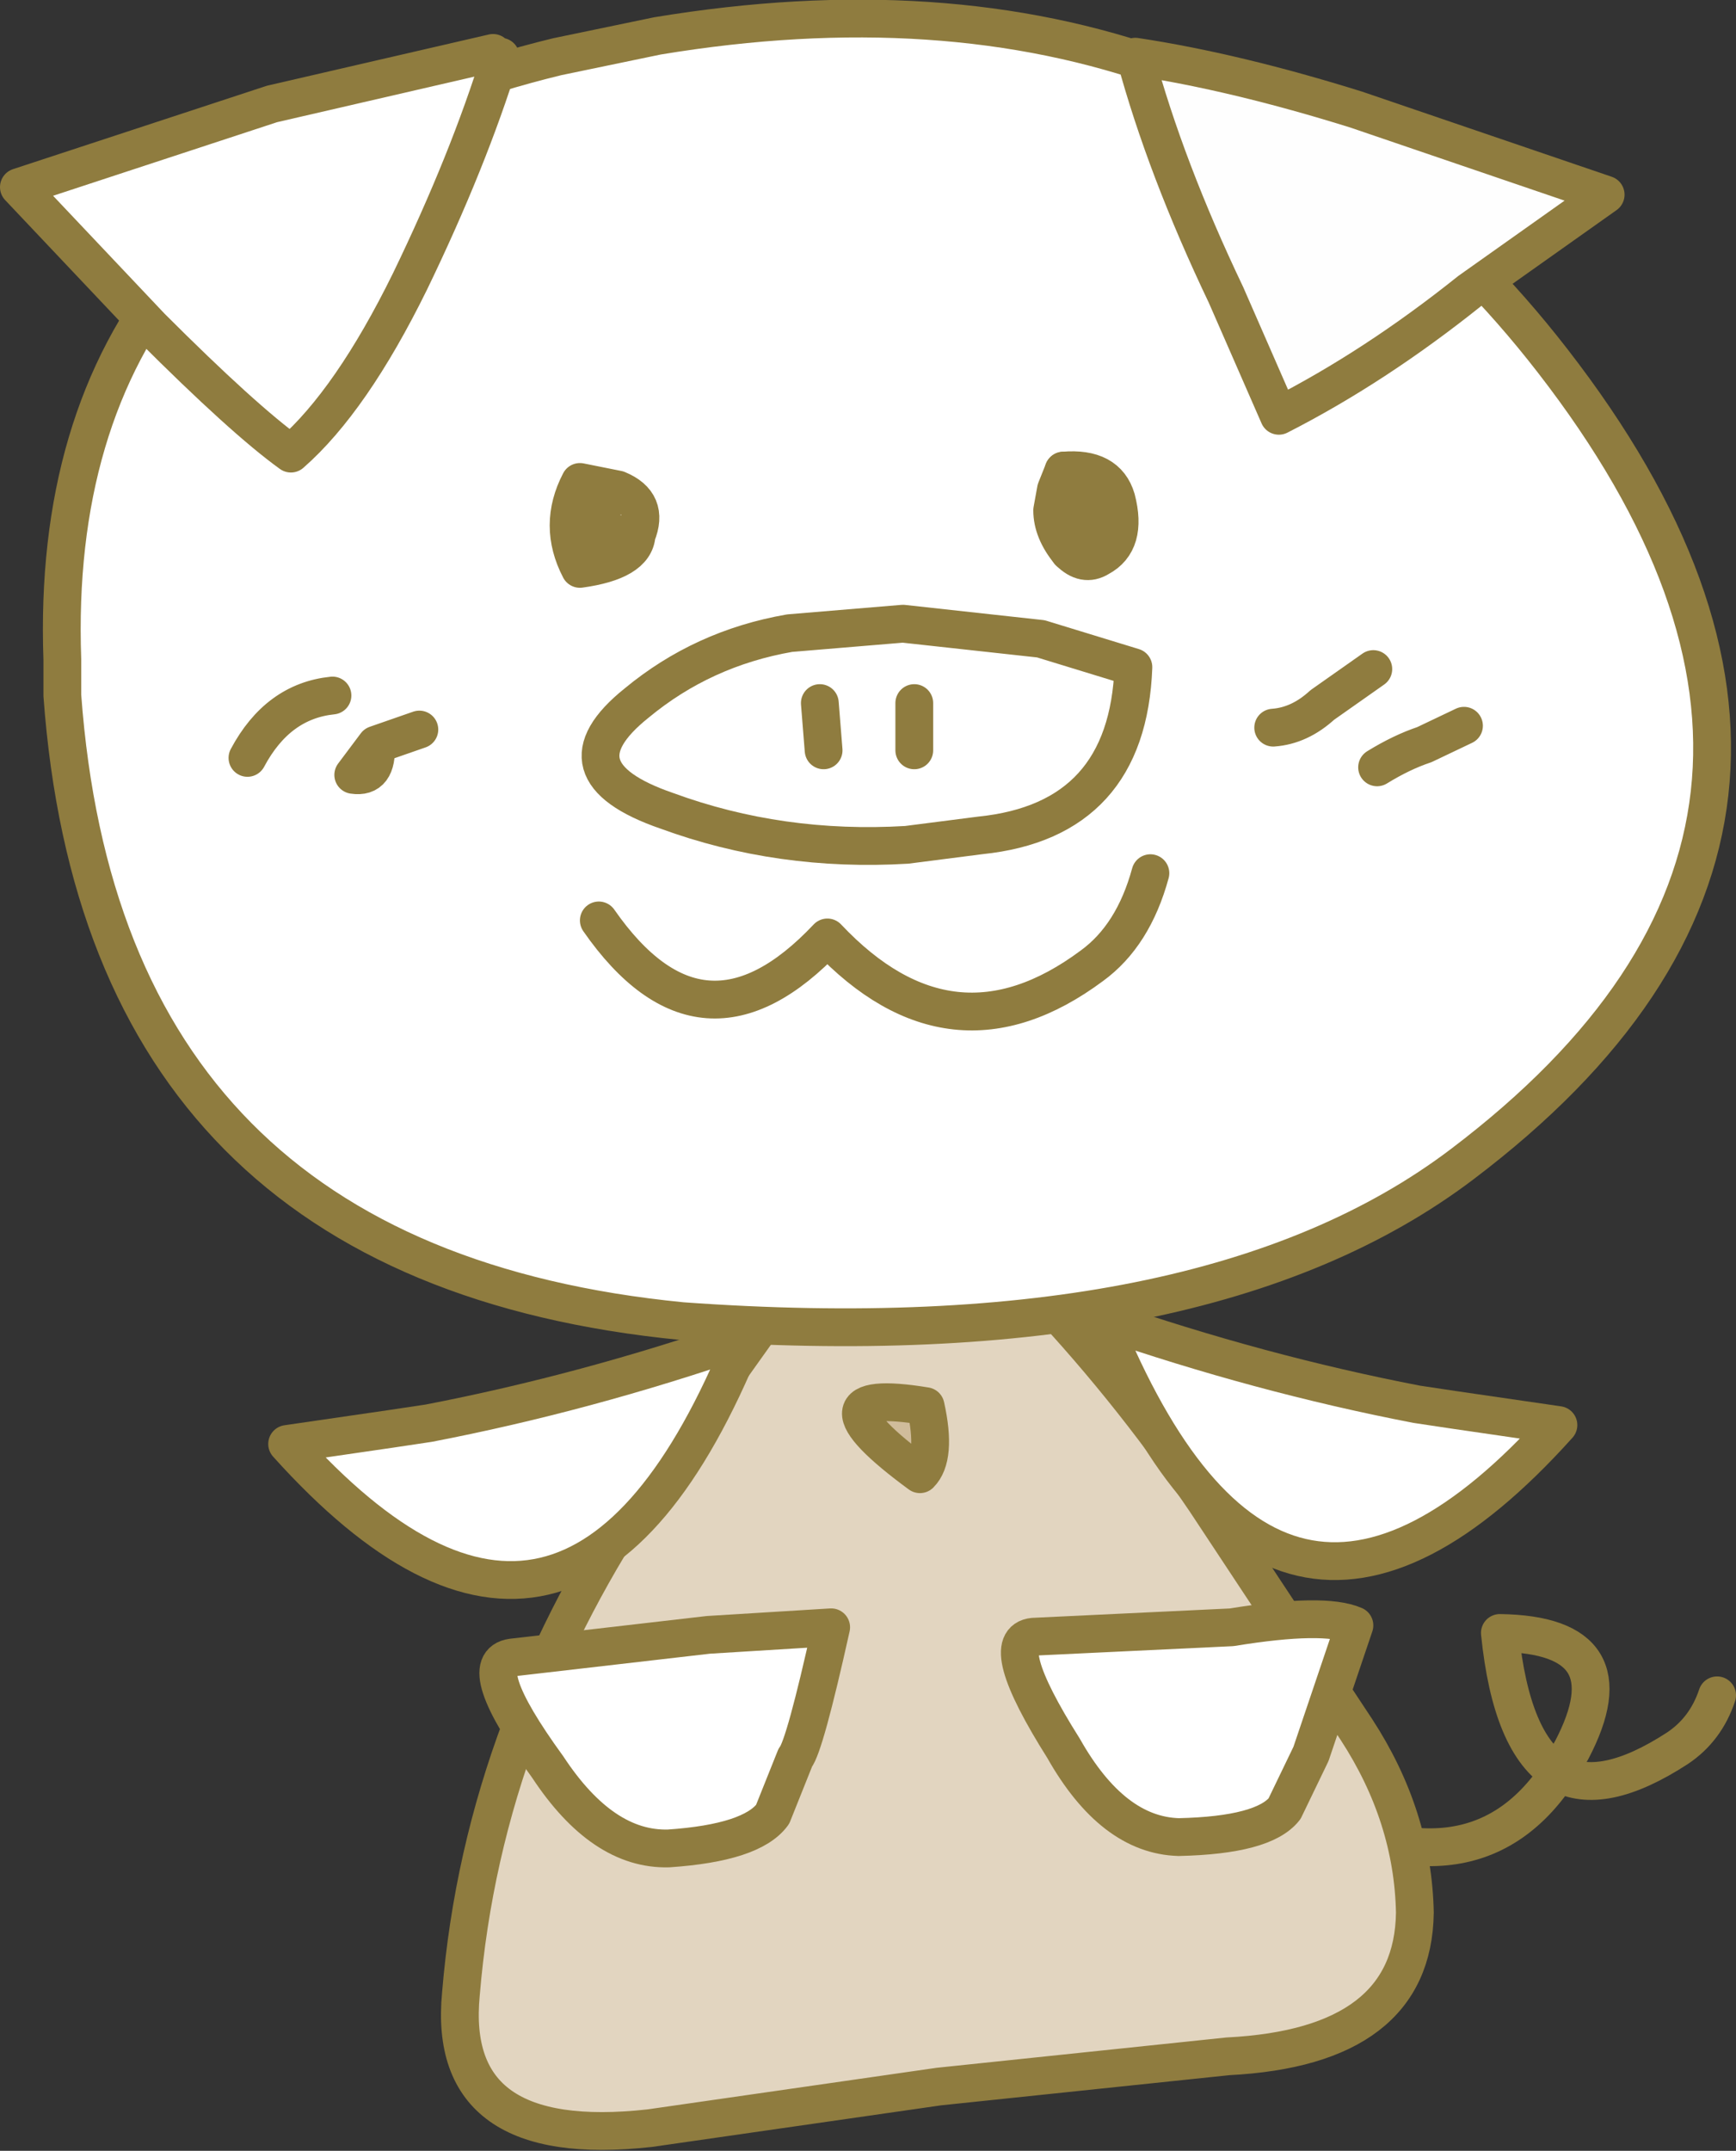 <?xml version="1.0" encoding="UTF-8" standalone="no"?>
<svg xmlns:xlink="http://www.w3.org/1999/xlink" height="56.9px" width="45.95px" xmlns="http://www.w3.org/2000/svg">
  <rect width="100%" height="100%" fill="#333333" stroke="none"/>
  <g transform="matrix(1.0, 0.0, 0.0, 1.0, 27.7, 26.1)">
    <path d="M6.25 21.5 Q11.2 24.35 13.55 20.8 12.3 20.05 12.0 17.1 15.5 17.15 13.9 20.2 L13.55 20.8 Q14.7 21.45 16.7 20.15 17.45 19.65 17.75 18.75" fill="none" stroke="#8f7c3f" stroke-linecap="round" stroke-linejoin="round" stroke-width="1.0"/>
    <path d="M-1.75 6.8 L-0.45 7.85 Q2.1 10.5 4.2 13.6 L8.2 19.65 Q9.7 21.95 9.75 24.5 9.7 28.05 4.8 28.3 L-2.85 29.1 -10.5 30.2 Q-15.9 30.8 -15.5 26.65 -15.2 23.0 -13.9 19.55 -12.65 16.25 -10.6 13.25 L-6.75 7.85 -6.4 7.3 -5.8 6.8 -1.75 6.8" fill="#e2d5c0" fill-rule="evenodd" stroke="none"/>
    <path d="M-1.75 6.8 L-0.45 7.85 Q2.1 10.5 4.2 13.6 L8.2 19.65 Q9.7 21.95 9.75 24.5 9.7 28.05 4.8 28.3 L-2.85 29.1 -10.5 30.2 Q-15.9 30.8 -15.5 26.65 -15.2 23.0 -13.9 19.55 -12.65 16.25 -10.6 13.25 L-6.75 7.85 -6.4 7.3 -5.8 6.8" fill="none" stroke="#8f7c3f" stroke-linecap="round" stroke-linejoin="round" stroke-width="1.0"/>
    <path d="M-3.35 12.9 Q-6.55 10.55 -3.2 11.1 -2.9 12.45 -3.35 12.9" fill="#d0bc9b" fill-rule="evenodd" stroke="none"/>
    <path d="M-3.35 12.9 Q-6.55 10.55 -3.2 11.1 -2.9 12.45 -3.35 12.9 Z" fill="none" stroke="#8f7c3f" stroke-linecap="round" stroke-linejoin="round" stroke-width="1.0"/>
    <path d="M-14.15 17.75 L-8.95 17.15 -5.7 16.95 Q-6.4 20.1 -6.65 20.4 L-7.25 21.9 Q-7.8 22.65 -10.0 22.8 -11.75 22.85 -13.2 20.65 -15.2 17.9 -14.15 17.75" fill="#ffffff" fill-rule="evenodd" stroke="none"/>
    <path d="M-14.15 17.75 L-8.95 17.15 -5.7 16.95 Q-6.4 20.1 -6.65 20.4 L-7.25 21.9 Q-7.8 22.65 -10.0 22.8 -11.75 22.85 -13.2 20.65 -15.2 17.9 -14.15 17.75 Z" fill="none" stroke="#8f7c3f" stroke-linecap="round" stroke-linejoin="round" stroke-width="1.0"/>
    <path d="M0.45 20.15 Q-1.35 17.3 -0.35 17.2 L4.9 16.95 Q7.35 16.55 8.15 16.9 L7.0 20.3 6.3 21.75 Q5.75 22.45 3.5 22.5 1.75 22.45 0.45 20.15" fill="#ffffff" fill-rule="evenodd" stroke="none"/>
    <path d="M0.45 20.15 Q-1.35 17.3 -0.35 17.2 L4.9 16.95 Q7.35 16.55 8.15 16.9 L7.0 20.3 6.3 21.75 Q5.75 22.45 3.5 22.5 1.75 22.45 0.45 20.15 Z" fill="none" stroke="#8f7c3f" stroke-linecap="round" stroke-linejoin="round" stroke-width="1.0"/>
    <path d="M-17.35 11.7 L-16.35 11.55 Q-12.2 10.75 -8.0 9.3 -12.55 20.5 -20.1 12.1 L-17.35 11.7" fill="#ffffff" fill-rule="evenodd" stroke="none"/>
    <path d="M-17.35 11.7 L-20.1 12.1 Q-12.55 20.5 -8.0 9.3 -12.2 10.75 -16.35 11.55 L-17.35 11.7 Z" fill="none" stroke="#8f7c3f" stroke-linecap="round" stroke-linejoin="round" stroke-width="1.0"/>
    <path d="M10.8 11.2 L9.8 11.05 Q5.65 10.25 1.45 8.8 6.0 20.0 13.55 11.6 L10.8 11.2" fill="#ffffff" fill-rule="evenodd" stroke="none"/>
    <path d="M10.8 11.2 L13.55 11.6 Q6.0 20.0 1.45 8.8 5.65 10.25 9.8 11.05 L10.8 11.2 Z" fill="none" stroke="#8f7c3f" stroke-linecap="round" stroke-linejoin="round" stroke-width="1.0"/>
    <path d="M-10.3 -25.15 Q4.8 -27.65 13.4 -16.55 22.9 -4.3 11.0 4.7 4.2 9.85 -9.65 8.85 -24.95 7.35 -26.05 -7.7 L-26.05 -8.65 Q-26.5 -21.3 -12.95 -24.6 L-10.3 -25.15" fill="#ffffff" fill-rule="evenodd" stroke="none"/>
    <path d="M-10.3 -25.15 Q4.8 -27.65 13.4 -16.55 22.9 -4.3 11.0 4.7 4.2 9.85 -9.65 8.85 -24.95 7.35 -26.05 -7.7 L-26.05 -8.65 Q-26.5 -21.3 -12.95 -24.6 L-10.3 -25.15 Z" fill="none" stroke="#8f7c3f" stroke-linecap="round" stroke-linejoin="round" stroke-width="1.0"/>
    <path d="M0.45 -13.65 Q1.6 -13.75 1.85 -12.9 2.15 -11.75 1.4 -11.35 1.0 -11.1 0.6 -11.5 0.15 -12.05 0.15 -12.6 L0.25 -13.15 0.45 -13.65" fill="#8f7c3f" fill-rule="evenodd" stroke="none"/>
    <path d="M0.6 -11.5 Q0.15 -12.05 0.15 -12.6 L0.25 -13.15 0.45 -13.65 M-11.85 -1.75 Q-9.1 2.2 -5.8 -1.3 -2.5 2.2 1.2 -0.55 2.3 -1.35 2.75 -3.0 M6.0 -6.85 Q6.7 -6.9 7.3 -7.45 L8.65 -8.4 M8.75 -5.8 Q9.4 -6.2 10.0 -6.4 L11.05 -6.9 M-11.35 -13.15 Q-10.5 -12.8 -10.85 -11.95 -10.9 -11.25 -12.35 -11.05 -12.95 -12.2 -12.35 -13.35 L-11.35 -13.15 Q-12.6 -11.8 -12.15 -11.45 L-12.35 -11.05 M-10.85 -11.95 L-11.2 -11.45 Q-11.9 -11.3 -12.15 -11.45 -11.5 -12.65 -11.2 -11.45 M-16.6 -6.8 L-17.75 -6.4 Q-17.7 -5.5 -18.35 -5.6 L-17.75 -6.4 M-21.15 -6.05 Q-20.35 -7.55 -18.9 -7.7" fill="none" stroke="#8f7c3f" stroke-linecap="round" stroke-linejoin="round" stroke-width="1.0"/>
    <path d="M0.45 -13.65 Q1.6 -13.75 1.85 -12.9 2.15 -11.75 1.4 -11.35 1.0 -11.1 0.6 -11.5 M-0.15 -9.2 L2.3 -8.45 Q2.15 -4.4 -1.75 -4.0 L-3.7 -3.75 Q-7.05 -3.55 -10.05 -4.65 -13.1 -5.7 -10.85 -7.5 -9.1 -8.95 -6.8 -9.35 L-3.8 -9.6 -0.15 -9.2 M-3.5 -7.5 L-3.5 -6.25 M-6.0 -7.5 L-5.9 -6.25" fill="none" stroke="#8f7c3f" stroke-linecap="round" stroke-linejoin="round" stroke-width="1.0"/>
    <path d="M-14.45 -24.6 Q-15.3 -21.85 -16.85 -18.65 -18.4 -15.5 -20.0 -14.1 -21.25 -15.0 -23.7 -17.45 L-27.2 -21.15 -20.5 -23.35 -14.65 -24.7 -14.45 -24.65 -14.45 -24.6" fill="#ffffff" fill-rule="evenodd" stroke="none"/>
    <path d="M-14.45 -24.6 Q-15.3 -21.85 -16.85 -18.65 -18.4 -15.5 -20.0 -14.1 -21.25 -15.0 -23.7 -17.45 L-27.2 -21.15 -20.5 -23.35 -14.65 -24.7" fill="none" stroke="#8f7c3f" stroke-linecap="round" stroke-linejoin="round" stroke-width="1.0"/>
    <path d="M2.35 -24.6 Q3.15 -21.65 4.75 -18.3 L6.15 -15.1 Q8.7 -16.4 11.2 -18.4 L14.8 -20.95 8.2 -23.2 Q5.0 -24.2 2.35 -24.6" fill="#fefefe" fill-rule="evenodd" stroke="none"/>
    <path d="M2.35 -24.6 Q3.15 -21.65 4.75 -18.3 L6.15 -15.1 Q8.7 -16.4 11.2 -18.4 L14.8 -20.95 8.2 -23.2 Q5.0 -24.2 2.35 -24.6 Z" fill="none" stroke="#8f7c3f" stroke-linecap="round" stroke-linejoin="round" stroke-width="1.0"/>
  </g>
</svg>
